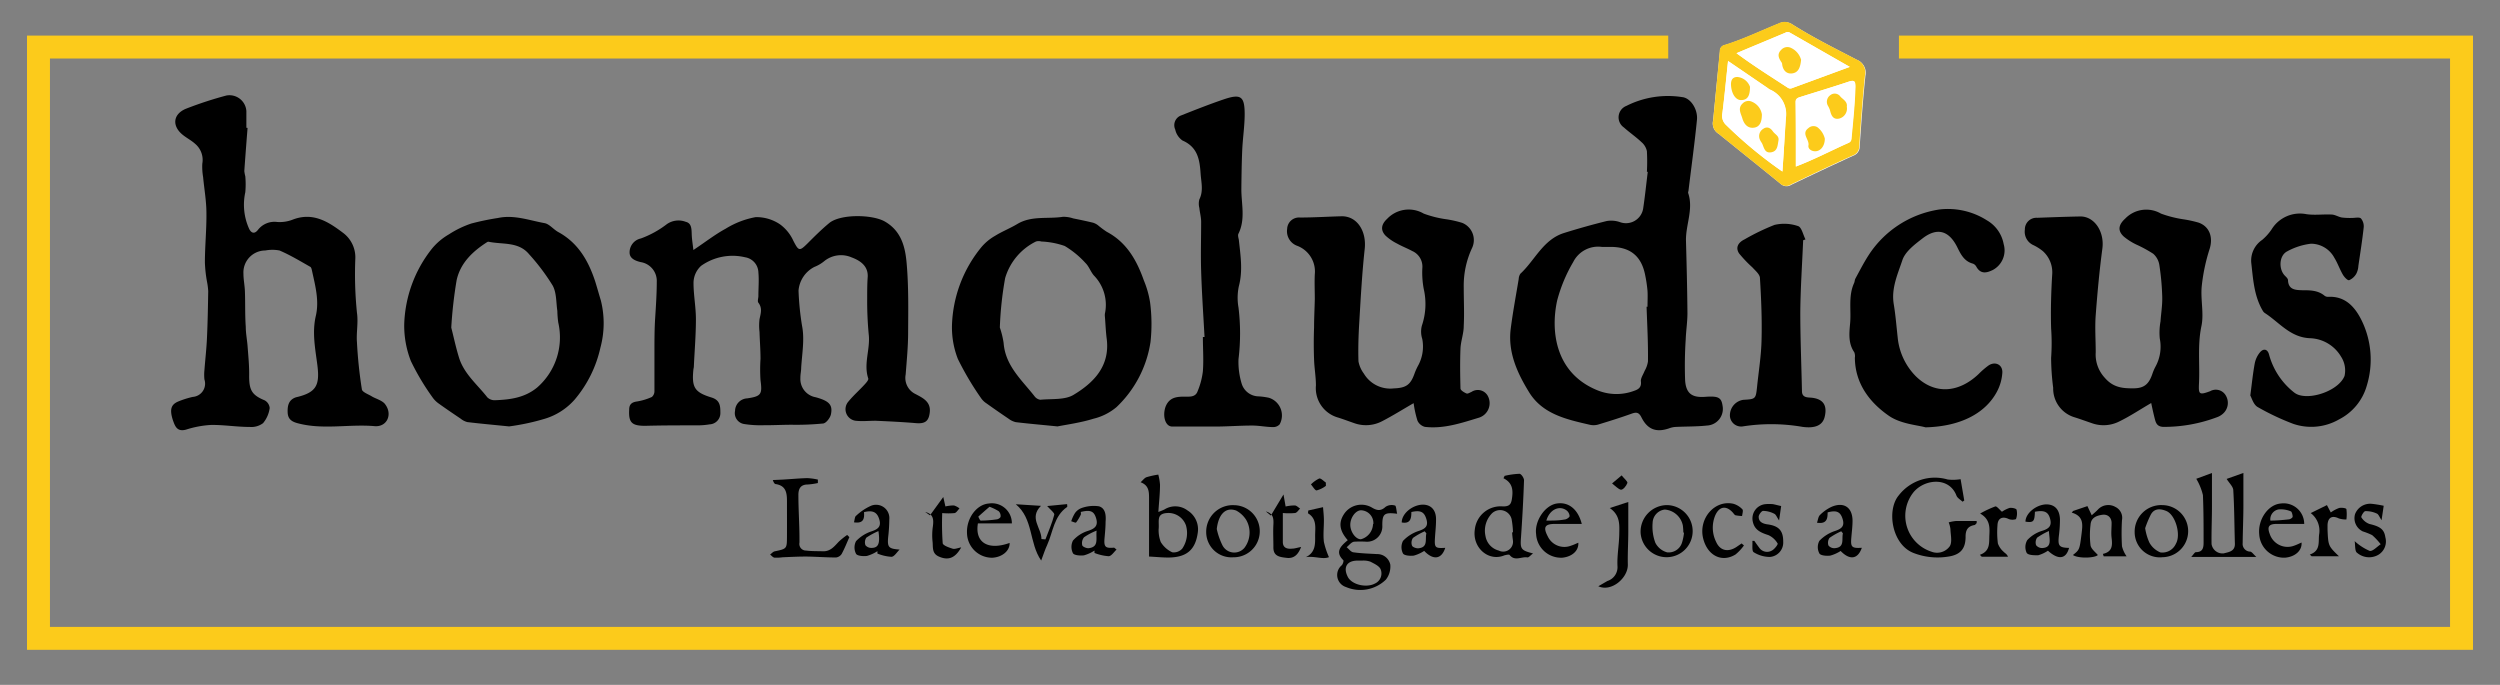 <svg id="Capa_1" data-name="Capa 1" xmlns="http://www.w3.org/2000/svg" viewBox="0 0 376.16 103.05"><rect x="0" y="0" width="376.16" height="103.05" fill="#808080" stroke="none"/><defs><style>.cls-1{fill:#fff;}.cls-2{fill:#fccb1b;}.cls-3{fill:none;stroke:#fccb1b;stroke-miterlimit:10;stroke-width:3.45px;}</style></defs><title>Mesa de trabajo 1</title><path d="M104.33,37.62c1.83-1.22,3.27-2.35,4.86-3.21a13,13,0,0,1,4.51-1.74,6.34,6.34,0,0,1,3.67,1.09,6.27,6.27,0,0,1,2,2.47c.8,1.54.91,1.61,2.12.41,1.06-1.06,2.13-2.13,3.28-3.08,1.68-1.38,6.45-1.31,8.35-.24,2.52,1.44,3.09,3.88,3.3,6.33.3,3.44.24,6.92.22,10.37,0,2.11-.21,4.23-.37,6.33a2.69,2.69,0,0,0,1.5,2.95c1,.54,2.3,1.1,2.13,2.71-.14,1.35-.69,1.77-2.05,1.66-2-.17-4.06-.27-6.1-.36-1,0-2,.11-3,0a1.75,1.75,0,0,1-1.07-2.92c.73-.89,1.61-1.66,2.39-2.51.25-.27.65-.71.57-.94-.74-2.23.34-4.42.07-6.65a53.33,53.33,0,0,1-.23-5.37c0-1.1,0-2.19.08-3.28.08-1.72-1.29-2.49-2.42-2.91a4,4,0,0,0-4.08.53,5.54,5.54,0,0,1-1.54.91,4.41,4.41,0,0,0-2.37,3.55,41.88,41.88,0,0,0,.53,5.31c.4,2,0,4.19-.13,6.29,0,.52-.13,1-.12,1.55a2.78,2.78,0,0,0,2.3,2.9c2,.55,2.59,1.12,2.3,2.56-.11.54-.71,1.32-1.16,1.39a41.91,41.91,0,0,1-4.76.19c-1.38,0-2.77.08-4.15.07a15.86,15.86,0,0,1-2.93-.17,1.66,1.66,0,0,1-1.43-2,1.92,1.92,0,0,1,1.83-1.87c2.12-.31,2.28-.63,2-2.73a24.58,24.58,0,0,1,0-3.21c0-1.36-.11-2.71-.15-4.06a8.12,8.12,0,0,1,0-1.91c.18-.86.46-1.66-.17-2.48-.17-.22,0-.68,0-1,0-1.2.11-2.4,0-3.58a2.37,2.37,0,0,0-2-2.26A8.16,8.16,0,0,0,105.49,40a3.5,3.5,0,0,0-1.14,2.57c0,1.81.36,3.64.36,5.46,0,2.37-.2,4.74-.31,7.1,0,.16-.05.32-.07.48-.26,2.65.15,3.41,2.7,4.19,1.3.39,1.36,1.25,1.36,2.3a1.69,1.69,0,0,1-1.62,1.75A10.74,10.74,0,0,1,105,64c-2.64,0-5.28,0-7.92.07-2,0-2.52-.47-2.41-2.44,0-.78.38-1.11,1.16-1.22a8.86,8.86,0,0,0,2.25-.68,1.13,1.13,0,0,0,.39-.88c0-2,0-3.91,0-5.87,0-1.71,0-3.43.11-5.14s.24-3.64.24-5.45a2.86,2.86,0,0,0-2.41-2.95c-.85-.2-1.67-.56-1.68-1.43a2.14,2.14,0,0,1,1.7-2.13,14.68,14.68,0,0,0,3.93-2.17,3.06,3.06,0,0,1,2.83-.33c.89.21.86,1.11.89,1.89S104.22,36.64,104.33,37.62Z"/><path d="M37.25,19.24c-.17,2.17-.34,4.33-.49,6.5a5.49,5.49,0,0,0,.15.79,13.66,13.66,0,0,1,0,2.39,8.78,8.78,0,0,0,.6,5.56c.36.67.83.71,1.3.11A3.14,3.14,0,0,1,41.7,33.4a5.42,5.42,0,0,0,2.23-.31c3.12-1.26,5.48.27,7.76,2A4.6,4.6,0,0,1,53.46,39a57,57,0,0,0,.25,8.06c.22,1.54-.12,3,0,4.45a67.14,67.14,0,0,0,.74,7.08c.07.42,1,.74,1.51,1.06s1.61.61,2,1.19c1.14,1.52.27,3.44-1.6,3.28-3.88-.34-7.8.6-11.65-.46-.9-.25-1.4-.67-1.43-1.63s.13-1.84,1.19-2.23a3.58,3.58,0,0,1,.35-.09C47.6,59,48.12,57.92,47.76,55c-.31-2.46-.83-4.94-.24-7.47.53-2.28-.08-4.51-.56-6.73-.05-.23-.11-.56-.27-.65-1.52-.86-3-1.76-4.63-2.46a5.65,5.65,0,0,0-2.14,0,3.3,3.3,0,0,0-3.29,3.5c0,.88.19,1.75.22,2.63.07,1.78,0,3.57.13,5.36,0,1,.21,2,.28,3,.11,1.47.26,2.94.23,4.42,0,2.1.42,2.85,2.32,3.63a1.47,1.47,0,0,1,.77,1.16,4.49,4.49,0,0,1-1,2.28,2.92,2.92,0,0,1-2,.57c-2,0-3.9-.33-5.85-.3a15.06,15.06,0,0,0-3.73.7c-1.38.38-1.67-.53-2-1.46-.48-1.54-.29-2.28.77-2.75A13.59,13.59,0,0,1,29,59.72a2,2,0,0,0,1.76-2.62,6.65,6.65,0,0,1,0-1.41c.12-1.61.31-3.21.38-4.82.11-2.35.15-4.71.19-7.06a10.62,10.62,0,0,0-.19-1.46,19.71,19.71,0,0,1-.31-2.85c0-2.47.26-5,.23-7.43,0-1.81-.33-3.63-.5-5.44a9.13,9.13,0,0,1-.12-2,3.17,3.17,0,0,0-1.09-3c-.53-.48-1.18-.82-1.75-1.26-1.74-1.32-1.64-3.16.36-4a56.85,56.85,0,0,1,6.11-2,2.55,2.55,0,0,1,3,2.34c0,.84,0,1.68,0,2.52Z"/><path d="M247.8,25.86a29.31,29.31,0,0,0,0-3.11A2.43,2.43,0,0,0,247,21.4c-.83-.79-1.8-1.45-2.66-2.22a1.85,1.85,0,0,1,.38-3.25,13.88,13.88,0,0,1,8.38-1.32c1.27.12,2.39,1.83,2.23,3.43-.35,3.52-.83,7-1.26,10.54,0,.16-.1.34-.06.47.83,2.45-.4,4.8-.33,7.22.1,3.61.19,7.23.22,10.85,0,1.31-.21,2.61-.26,3.93a60.92,60.92,0,0,0-.09,6.19c.14,2,1.07,2.61,3,2.47s2.45.06,2.63,1.32a2.51,2.51,0,0,1-2.36,3c-1.57.17-3.17.13-4.75.21a3.3,3.3,0,0,0-.93.21c-1.92.66-3.24.19-4.16-1.65-.39-.78-.78-.81-1.5-.55-1.61.58-3.24,1.09-4.88,1.59a2.55,2.55,0,0,1-1.31.09c-3.51-.81-7.17-1.58-9.22-4.92-1.77-2.88-3.21-6-2.76-9.55.32-2.51.79-5,1.2-7.48a1.57,1.57,0,0,1,.25-.79c2.17-2,3.41-5.12,6.53-6.12q3.19-1,6.45-1.81a4,4,0,0,1,2,.16,2.62,2.62,0,0,0,3.49-2c.28-1.85.47-3.71.7-5.57Zm-.05,20.29h.14c0-.8.05-1.6,0-2.4a20.48,20.48,0,0,0-.35-2.35c-.56-2.88-2.26-4.25-5.21-4.25-.44,0-.89,0-1.32,0a4.19,4.19,0,0,0-4.3,2.28,22.78,22.78,0,0,0-2.42,5.81c-1,4.62-.25,10.78,5.84,13.39a7.58,7.58,0,0,0,5.76.17c.71-.24,1.13-.58,1-1.48,0-.48.37-1,.57-1.52a4,4,0,0,0,.5-1.42C248,51.62,247.84,48.88,247.75,46.15Z"/><path d="M212.7,60.66c-1.63.94-3.13,1.88-4.69,2.69a5.24,5.24,0,0,1-4.3.3c-.79-.27-1.57-.57-2.37-.82A4.59,4.59,0,0,1,198,58c0-1.3-.24-2.61-.28-3.91-.06-1.61-.06-3.22,0-4.83,0-1.42.08-2.85.11-4.27,0-1.24-.06-2.49,0-3.72A4.13,4.13,0,0,0,195.22,37a2.33,2.33,0,0,1-1.55-2.55,1.78,1.78,0,0,1,1.92-1.72c2.11,0,4.22-.14,6.33-.19,2.27,0,3.71,2.22,3.42,4.91-.4,3.67-.6,7.37-.82,11.06-.12,2-.18,3.91-.12,5.86a4.41,4.41,0,0,0,.81,1.84,4.62,4.62,0,0,0,4.5,2.23c1.89-.07,2.55-.55,3.16-2.33a9.27,9.27,0,0,1,.45-1A6,6,0,0,0,214,51a3.56,3.56,0,0,1-.06-2,10.11,10.11,0,0,0,.28-5.53,13.45,13.45,0,0,1-.21-3.1,2.56,2.56,0,0,0-1.52-2.6c-.74-.4-1.53-.7-2.26-1.11a7.43,7.43,0,0,1-1.75-1.2c-.83-.87-.62-1.75.25-2.55a4.47,4.47,0,0,1,5.49-.77,16.08,16.08,0,0,0,3.46.86,16.27,16.27,0,0,1,2.32.53,2.79,2.79,0,0,1,1.49,3.79,13.37,13.37,0,0,0-1.25,5.91c0,1.94.1,3.88,0,5.82,0,1.14-.44,2.26-.49,3.4-.08,2-.05,4,0,6,0,.27.54.6.9.75.18.09.51-.13.77-.24a1.71,1.71,0,0,1,2.47.67,2.29,2.29,0,0,1-1.31,3.2c-2.67.81-5.33,1.73-8.18,1.4a1.7,1.7,0,0,1-1.12-.93A16,16,0,0,1,212.7,60.66Z"/><path d="M323.68,60.64c-1.72,1-3.21,2-4.78,2.76a5.22,5.22,0,0,1-4.19.26c-.83-.28-1.66-.59-2.49-.85a4.51,4.51,0,0,1-3.29-4.46,36.21,36.21,0,0,1-.31-4.5,31.45,31.45,0,0,0,0-4.45c-.08-2.73,0-5.48.17-8.22a4.28,4.28,0,0,0-1.42-3.4,7.24,7.24,0,0,0-1.51-.94,2.21,2.21,0,0,1-1.19-2.3,1.74,1.74,0,0,1,1.86-1.77c2.15-.08,4.3-.16,6.45-.2s3.69,2.28,3.35,4.84c-.44,3.32-.75,6.66-1,10-.14,1.85,0,3.73,0,5.59a5.16,5.16,0,0,0,1.36,3.84c1.29,1.5,2.73,1.6,4.33,1.59s2.32-.63,2.85-2.22a7.1,7.1,0,0,1,.43-1,6.25,6.25,0,0,0,.67-4.27,9.38,9.38,0,0,1,.11-2.58c.08-1.21.29-2.42.26-3.63a38,38,0,0,0-.44-4.88,2.81,2.81,0,0,0-.92-1.67,19.54,19.54,0,0,0-2.51-1.37,9,9,0,0,1-1.91-1.21c-1-.92-.78-1.81.21-2.71a4.4,4.4,0,0,1,5.38-.75,17.19,17.19,0,0,0,3.46.87,18.12,18.12,0,0,1,2.21.49c1.67.6,2.18,2.23,1.66,3.92a27.66,27.66,0,0,0-1.2,5.67c-.19,2,.36,4.11-.05,6-.6,2.88-.22,5.71-.36,8.56-.08,1.68,0,1.83,1.66,1.22a1.73,1.73,0,0,1,2.39.67,2.16,2.16,0,0,1-.46,2.72,2.66,2.66,0,0,1-.92.53,22.63,22.63,0,0,1-8.07,1.44c-.88-.05-1.08-.55-1.24-1.17S323.87,61.58,323.68,60.64Z"/><path d="M159.11,64.16c-2.46-.25-4.37-.41-6.27-.64a2.86,2.86,0,0,1-1.06-.5c-1.12-.76-2.24-1.53-3.34-2.32a2.92,2.92,0,0,1-.85-.83A43.91,43.91,0,0,1,144.12,54a13.06,13.06,0,0,1-.88-5.12,19.48,19.48,0,0,1,4.39-11.65,7.6,7.6,0,0,1,2.1-1.75c1.06-.66,2.24-1.12,3.31-1.76,2.16-1.31,4.6-.74,6.9-1.1a4.61,4.61,0,0,1,1.53.24c1,.2,2,.41,3,.65a2.46,2.46,0,0,1,.72.37,14,14,0,0,0,1.34,1c3,1.59,4.51,4.29,5.58,7.32a14.29,14.29,0,0,1,.94,3.33,25.05,25.05,0,0,1,.06,5.93A17,17,0,0,1,168,61.25,8.44,8.44,0,0,1,164.54,63C162.61,63.6,160.6,63.87,159.11,64.16Zm-8.67-14.88a13,13,0,0,1,.57,2.33c.26,3.44,2.74,5.57,4.64,8a1.34,1.34,0,0,0,.88.54c1.7-.17,3.68.06,5-.74,3-1.8,5.48-4.28,5-8.36-.15-1.12-.19-2.26-.28-3.39a1.85,1.85,0,0,1,0-.47,6.32,6.32,0,0,0-1.65-5.73c-.49-.55-.73-1.35-1.26-1.87a13.71,13.71,0,0,0-3.14-2.58,12.14,12.14,0,0,0-3.51-.67,1.41,1.41,0,0,0-.82,0,8.94,8.94,0,0,0-4.63,5.5A52,52,0,0,0,150.44,49.28Z"/><path d="M76.6,64.16c-2.48-.25-4.38-.42-6.28-.65a2.63,2.63,0,0,1-1-.51c-1.13-.76-2.25-1.52-3.35-2.31a3.83,3.83,0,0,1-.91-.93,36,36,0,0,1-3.24-5.44,14.65,14.65,0,0,1-1-5.45A19.19,19.19,0,0,1,65,37.41a9.32,9.32,0,0,1,2.55-2.15,14.76,14.76,0,0,1,3.37-1.63,38.73,38.73,0,0,1,4-.83c2.43-.52,4.72.36,7,.77.74.13,1.34.94,2.07,1.34,3,1.63,4.55,4.34,5.57,7.45.31,1,.56,1.91.85,2.86a14.07,14.07,0,0,1-.07,7.09,18.13,18.13,0,0,1-3.89,7.83A9.72,9.72,0,0,1,82,63,34.21,34.21,0,0,1,76.6,64.16ZM67.9,49.29c.36,1.4.69,3,1.19,4.6.77,2.4,2.76,4,4.23,5.89a1.58,1.58,0,0,0,1.16.44c2.28-.09,4.46-.36,6.35-1.92A10,10,0,0,0,84,48.54a14.41,14.41,0,0,1-.14-1.76c-.19-1.28-.11-2.73-.7-3.81a31.65,31.65,0,0,0-3.56-4.73c-1.6-1.92-4-1.42-6.1-1.87a.38.38,0,0,0-.22.07c-2.17,1.39-4,3.13-4.57,5.7A65.39,65.39,0,0,0,67.9,49.29Z"/><path d="M181.24,50.71c-.18-3.31-.41-6.62-.51-9.93-.08-2.47,0-4.94,0-7.4,0-.7-.2-1.39-.27-2.09a2.56,2.56,0,0,1,0-1.29c.64-1.28.28-2.55.19-3.86-.14-2.13-.44-4-2.73-5a2.71,2.71,0,0,1-1.09-1.65,1.56,1.56,0,0,1,.86-2.11c2.14-.85,4.29-1.7,6.47-2.44,2.53-.85,3.11-.46,3.12,2.19,0,1.83-.29,3.65-.37,5.48s-.11,3.91-.13,5.87c0,2.24.64,4.51-.44,6.69-.12.24,0,.6.06.91.25,2.33.63,4.64,0,7a8.4,8.4,0,0,0-.05,3.2,32,32,0,0,1,0,7.76,11.23,11.23,0,0,0,.5,3.76,2.71,2.71,0,0,0,2.53,1.84,9.84,9.84,0,0,1,1.54.21,2.78,2.78,0,0,1,1.62,4,1.29,1.29,0,0,1-1,.41c-1,0-2.07-.23-3.11-.23-1.74,0-3.49.13-5.23.15-2.27,0-4.55,0-6.82,0-1.08,0-1.49-1.65-1-3,.67-1.68,2.15-1.48,3.43-1.5.75,0,1.19-.24,1.39-.82a11.09,11.09,0,0,0,.79-3c.13-1.71,0-3.43,0-5.15Z"/><path d="M289.72,64.3c-1.18-.34-3.74-.5-5.53-1.75-2.88-2-5.07-4.85-5.1-8.73A1.53,1.53,0,0,0,279,53c-.92-1.34-.76-2.82-.63-4.29.2-2-.3-4.14.6-6.11.1-.21.09-.48.2-.68.62-1.14,1.21-2.3,1.91-3.4a15.42,15.42,0,0,1,10.72-7,10.92,10.92,0,0,1,7.17,1.64,5.2,5.2,0,0,1,2.51,3.57,3.34,3.34,0,0,1-1.63,3.89c-.92.45-1.82.67-2.47-.47a1,1,0,0,0-.52-.48c-1.32-.34-1.85-1.43-2.38-2.51-1.23-2.45-3-3-5.22-1.28-1.15.89-2.54,1.93-3,3.2-.7,2.12-1.72,4.28-1.32,6.68.28,1.68.41,3.39.6,5.08a9.58,9.58,0,0,0,2.71,5.76c2.83,2.79,6.43,2.54,9.44-.3A12,12,0,0,1,299.19,55c1-.68,2.15-.15,2.09,1.07a7,7,0,0,1-.79,2.82C298.79,62.13,295.07,64.17,289.72,64.3Z"/><path d="M338.59,59.51c.25-1.91.4-3.39.67-4.84a3.72,3.72,0,0,1,.74-1.6c.57-.72,1.22-.56,1.43.35a10.81,10.81,0,0,0,3.7,5.59,2.33,2.33,0,0,0,.84.44c2.17.63,6-.83,6.8-2.89a3.79,3.79,0,0,0-.51-2.87,5.64,5.64,0,0,0-4.67-2.8c-3-.11-4.64-2.4-6.83-3.8a1.08,1.08,0,0,1-.31-.36c-1.31-2.23-1.44-4.77-1.72-7.22a3.76,3.76,0,0,1,1.64-3.41,7.65,7.65,0,0,0,1.44-1.61A5,5,0,0,1,347,32.22c1.23.19,2.53,0,3.79.06.53,0,1.05.36,1.59.45a10.13,10.13,0,0,0,1.56.06c.44,0,1.05-.15,1.3.08a1.83,1.83,0,0,1,.41,1.36c-.21,1.93-.52,3.85-.8,5.78a2.88,2.88,0,0,1-.3,1.15,2.25,2.25,0,0,1-1.09,1c-.24.06-.73-.47-.94-.83-.48-.82-.79-1.75-1.29-2.55a4,4,0,0,0-3.5-2.11,9.8,9.8,0,0,0-3.59,1.15c-1.22.62-1.32,2.67-.35,3.66.2.2.47.44.47.68.06,1.45,1.14,1.48,2.13,1.51,1.2,0,2.4,0,3.4.85a.89.89,0,0,0,.56.14c2.5-.11,3.93,1.48,4.91,3.39a13.41,13.41,0,0,1,.85,10,8.2,8.2,0,0,1-4.16,5.05,8.37,8.37,0,0,1-6.91.67,37.36,37.36,0,0,1-5.35-2.53C339.05,60.86,338.82,59.91,338.59,59.51Z"/><path d="M271.31,36.15c-.15,3.62-.4,7.24-.43,10.87,0,3.94.17,7.88.25,11.82,0,1,.8.95,1.44,1,1.71.18,2.38,1.09,2,2.79-.29,1.4-1.49,1.85-3.35,1.6a27.52,27.52,0,0,0-9-.07,1.69,1.69,0,0,1-1.92-1.87,2.35,2.35,0,0,1,2-2.13c1.87-.11,1.88-.11,2.08-2,.24-2.33.62-4.66.67-7,.08-3.1-.05-6.21-.24-9.3,0-.57-.69-1.13-1.14-1.63a18.8,18.8,0,0,1-2-2.1c-.58-.89-.13-1.65.82-2.11A33.57,33.57,0,0,1,267,33.84a6.42,6.42,0,0,1,3.55.18c.53.17.75,1.3,1.11,2Z"/><path d="M295,72.1l.55,3.21-.26.18c-.31-.3-.77-.55-.91-.91-1.14-3-5.08-2.48-6.63-.3A5.68,5.68,0,0,0,290.59,83a2.35,2.35,0,0,0,2.78-.81c.4-.64.12-1.71.1-2.59a4.28,4.28,0,0,0-.26-1,6.14,6.14,0,0,1,1.12-.21c1,0,2.06,0,3.09,0l0,.32c-.11.1-.21.27-.33.29-1,.18-1.35.74-1.34,1.77,0,1.85-.83,2.76-2.76,3a10,10,0,0,1-5.13-.59c-3.25-1.32-4-6.48-2.16-8.65a6.86,6.86,0,0,1,7.36-2.38A7,7,0,0,0,295,72.1Z"/><path d="M339.5,83.8h-9.8c.36-.39.52-.71.7-.72,1.17,0,1.17-.85,1.16-1.69,0-2.3,0-4.6-.1-6.9a8.81,8.81,0,0,0-1-2.45l2.36-.87c0,1.79,0,3.4,0,5,0,1.9-.09,3.8-.06,5.7a1.67,1.67,0,0,0,1.85,1.39c.72-.2,1.7-.28,1.66-1.47-.08-2.67-.08-5.34-.24-8,0-.55-.6-1.08-1-1.73l2.52-.9c0,1.73,0,3.29,0,4.85,0,1.9-.09,3.81-.11,5.71A1.16,1.16,0,0,0,338.61,83C338.87,83.08,339.09,83.43,339.5,83.8Z"/><path d="M202.79,81.28c-1.07-1.22-1.51-2.44-.61-3.86a3.13,3.13,0,0,1,4.19-1.08c.78.47,1.36.62,2.11-.08a1.68,1.68,0,0,1,1.4-.2c.2,0,.22.75.34,1.24-1.93-.24-2.24,0-2.23,1.77a2.3,2.3,0,0,1-2.37,2.44,15.13,15.13,0,0,0-1.91,0c-.41.09-.73.54-1.09.83.34.26.64.71,1,.76,1.17.17,2.37.2,3.57.27a2,2,0,0,1,2,1.59,3.21,3.21,0,0,1-.66,2.25,5.51,5.51,0,0,1-6,1.12,1.9,1.9,0,0,1-.64-3.28c.17-.18.32-.67.23-.76C200.86,83.06,201.68,82.2,202.79,81.28ZM205,84.35h0c-.24,0-.48,0-.72,0-1.62,0-2.22,1-1.49,2.44.6,1.2,2.82,1.71,4.11,1a1.66,1.66,0,0,0,.84-2.12c-.2-.52-1-.87-1.55-1.16A3.09,3.09,0,0,0,205,84.35Zm1.64-5.5a1.92,1.92,0,0,0-1.85-2.07c-.81,0-1.62,1.1-1.62,2.18s.83,2.2,1.6,2.18A2.46,2.46,0,0,0,206.59,78.85Z"/><path d="M127.8,80.82c-.38.85-.72,1.72-1.16,2.53a1.19,1.19,0,0,1-.84.53c-1.5,0-3-.12-4.5-.14-1.18,0-2.36.06-3.54.11a6.88,6.88,0,0,1-1.19.06c-.25,0-.47-.3-.7-.47.23-.16.43-.42.68-.48,1.84-.39,1.85-.38,1.86-2.2s0-3.58,0-5.37c0-1.29-.18-2.31-1.68-2.55-.17,0-.31-.2-.45-.61l1.53-.07c1.23-.07,2.45-.19,3.68-.22a9.42,9.42,0,0,1,1.57.22l0,.52a10.13,10.13,0,0,1-1.52.22c-1.13,0-1.42.7-1.41,1.61,0,2.38.19,4.75.16,7.13a1,1,0,0,0,1,1.2c.86.11,1.73.08,2.6.11,1.1,0,1.67-.77,2.33-1.46a11.12,11.12,0,0,1,1.25-1Z"/><path d="M226.39,71.6a11.61,11.61,0,0,1,2.24-.31c.25,0,.7.64.68,1-.1,2.89-.26,5.77-.46,8.65-.12,1.65,0,1.88,1.82,2.33-.37.27-.64.63-.85.6-.88-.16-1.89.64-2.68-.37-.09-.11-.54,0-.78.06-2.4,1-4.87-1.17-4.45-3.91a3.9,3.9,0,0,1,4.24-3.45c.89,0,1.2-.26,1.33-1.09.2-1.27.18-2.43-1.26-3.15Zm1.13,8.5h.13a13.43,13.43,0,0,0-.21-2,1.78,1.78,0,0,0-2.93-.88,3.72,3.72,0,0,0-1,3.42,2.71,2.71,0,0,0,2,2.2,1.48,1.48,0,0,0,2.13-1.54C227.58,80.88,227.54,80.49,227.52,80.1Z"/><path d="M172.89,83.74c0-3,0-5.85,0-8.7,0-1.05,0-2-1.27-2.48.35-.31.58-.65.89-.76a13,13,0,0,1,1.77-.39,8.16,8.16,0,0,1,.26,1.53c0,1.31-.15,2.61-.25,4.09a8.55,8.55,0,0,0,.91-.37,3.07,3.07,0,0,1,3.49.15,3.33,3.33,0,0,1,1.54,3.28c-.33,2.52-1.56,3.68-4.08,3.79C175.14,83.92,174.11,83.8,172.89,83.74Zm1.44-4.09a5,5,0,0,0,.32,1.9,3.94,3.94,0,0,0,1.73,1.55,1.69,1.69,0,0,0,1.51-.56,4.14,4.14,0,0,0,.55-3.5,2.8,2.8,0,0,0-2.94-1.84C173.94,77.34,174.46,78.47,174.33,79.65Z"/><path d="M316.41,83.34c1.46-.32,1.44-1.31,1.31-2.41-.09-.74,0-1.5,0-2.24s-.51-1.37-1.43-1.23-1.67.48-1.74,1.5a12.85,12.85,0,0,0,0,3.1c.09.53.71,1,1.1,1.45-.45.47-2.95.55-3.75,0,1-.8,1-.8,1.3-3.2.15-1.28.4-2.63-1.48-3.18l.21-.25,2.15-.73.65,1.38c.37-.34.67-.58.92-.85a2.14,2.14,0,0,1,2.63-.41,1.82,1.82,0,0,1,1,2,34.17,34.17,0,0,0,0,3.92,4.5,4.5,0,0,0,.7,1.52h-3.45Z"/><path d="M250.85,76a3.92,3.92,0,1,1-4,4.12A4,4,0,0,1,250.85,76Zm2.53,4.14h-.1a9.28,9.28,0,0,0-.07-1.06,3,3,0,0,0-2.72-2.41,2.07,2.07,0,0,0-1.83,2,6.92,6.92,0,0,0,.41,3,2.82,2.82,0,0,0,1.78,1.44,2.1,2.1,0,0,0,2.23-1.46A7.29,7.29,0,0,0,253.38,80.16Z"/><path d="M185.58,83.85a3.8,3.8,0,0,1-4.09-3.74,4,4,0,0,1,4.19-4.1,3.92,3.92,0,1,1-.1,7.84Zm-2.5-4.25a10.64,10.64,0,0,0,.83,2.4,2,2,0,0,0,3.34.42,3.81,3.81,0,0,0,.26-4.19A4,4,0,0,0,186,76.82C184.41,76.24,183.33,77.39,183.08,79.6Z"/><path d="M325.29,83.85a3.79,3.79,0,0,1-4.1-3.72A4,4,0,0,1,325.35,76a3.92,3.92,0,1,1-.06,7.84Zm-2.52-4.38a8.29,8.29,0,0,0,.63,2.16,3.32,3.32,0,0,0,1.67,1.49,2.22,2.22,0,0,0,2.33-1.32c.78-1.34-.06-4.33-1.44-4.91-.83-.35-1.77-.46-2.32.5A15,15,0,0,0,322.77,79.47Z"/><path d="M238,78.83c-1.44,0-2.73,0-4,0-1.54,0-1.85.46-1.13,1.85a2.76,2.76,0,0,0,3.52,1.42c.37-.11.72-.29,1.09-.44.08,1.17-.88,2.07-2.35,2.25a3.76,3.76,0,0,1-4-3.54c-.26-1.94,1.29-4.29,3.05-4.6S237.42,76.55,238,78.83Zm-5.3-.5c1,0,1.84,0,2.69-.16.29,0,.75-.31.78-.51a1.18,1.18,0,0,0-.47-.87C234.62,76,233.15,76.66,232.67,78.33Z"/><path d="M152.25,78.75h-5.11c-.49,2.94,1.59,4.09,4.77,2.94.05,1.17-1.11,2.16-2.63,2.23a3.78,3.78,0,0,1-3.78-3.69c-.11-2.23,1.44-4.34,3.29-4.47A3,3,0,0,1,152.25,78.75Zm-3.36-2.5c-.57.48-1.15,1-1.69,1.48,0,0,.24.6.36.6a17.07,17.07,0,0,0,2.37-.18c.24,0,.6-.24.62-.4a1,1,0,0,0-.28-.83A7.42,7.42,0,0,0,148.89,76.25Z"/><path d="M346.7,78.83h-4.12c-1.2,0-1.49.41-1.06,1.53a2.82,2.82,0,0,0,3.68,1.74c.38-.13.73-.31,1.1-.47.1,1.19-.94,2.14-2.46,2.28a3.74,3.74,0,0,1-3.91-3.53c-.21-2.23,1.35-4.47,3.24-4.62A3.1,3.1,0,0,1,346.7,78.83Zm-5.09-.5c.95,0,1.84-.08,2.73-.18.23,0,.6-.23.62-.39s-.1-.76-.27-.82a3.89,3.89,0,0,0-1.85-.29A1.51,1.51,0,0,0,341.61,78.33Z"/><path d="M280.14,82.42c-.6,1.73-1.81,1.91-3.19.48a5.58,5.58,0,0,1-1.56.7c-.55.07-1.46,0-1.64-.33a2,2,0,0,1,0-1.89,5.67,5.67,0,0,1,2.36-1.49c1-.33,1.46-.74,1.14-1.79s-.87-1.39-2.26-1c0,.86-.07,1.79-1.6,1.55.16-.44.19-.91.44-1.15a6.14,6.14,0,0,1,1.73-1.23c1.87-.81,3.18.07,3.18,2.1,0,.83-.11,1.66-.18,2.5C278.43,82.32,278.61,82.52,280.14,82.42Zm-2.85-2.17-.25-.31a9.86,9.86,0,0,0-1.77,1,1.27,1.27,0,0,0-.15,1.14,1.11,1.11,0,0,0,.94.4C277.61,82.37,277.08,81.11,277.29,80.25Z"/><path d="M217.46,82.43c-.56,1.73-1.8,1.9-3.17.46a5.61,5.61,0,0,1-1.56.71c-.54.07-1.45,0-1.63-.32a2.07,2.07,0,0,1,0-1.89,5.62,5.62,0,0,1,2.36-1.5c1-.33,1.48-.71,1.16-1.78s-.85-1.39-2.26-1.07c0,.93-.12,1.82-1.45,1.57,0-1.34,1.6-2.64,3.16-2.68,1.28,0,2.06.85,2,2.37,0,.88-.11,1.75-.16,2.63C215.82,82.41,215.93,82.52,217.46,82.43Zm-2.84-2.17-.25-.32a9.82,9.82,0,0,0-1.77,1,1.28,1.28,0,0,0-.14,1.16c.08.22.61.42.93.4C214.94,82.37,214.39,81.1,214.62,80.26Z"/><path d="M168,82.69c-.4.37-.78,1-1.2,1a7.22,7.22,0,0,1-2.12-.49l0-.36a5.87,5.87,0,0,1-1.58.72c-.56.07-1.48,0-1.66-.32a2.12,2.12,0,0,1,0-1.9,5,5,0,0,1,2.25-1.46c1-.32,1.57-.73,1.25-1.85s-.86-1.36-2.32-1c0,.13.05.29,0,.41a6.37,6.37,0,0,1-.71,1.18c-.07.08-.48-.12-.73-.19a5.64,5.64,0,0,1,.56-1.22,2.12,2.12,0,0,1,1-.77,5.42,5.42,0,0,1,2.61-.26c1,.29,1.08,1.37,1,2.34,0,.79-.08,1.59-.15,2.38-.13,1.39.09,1.63,1.44,1.5Zm-3-2.85a9,9,0,0,0-1.89,1,1.4,1.4,0,0,0-.27,1.21c.07.23.68.48,1,.43C165.38,82.27,164.87,81.07,165,79.84Z"/><path d="M306.18,77c-.05,1.49-.22,1.66-1.42,1.49,0-1.23,1.57-2.55,3.13-2.6,1.26,0,2,.76,2.06,2.23a19.05,19.05,0,0,1-.15,2.39c-.2,1.64,0,1.89,1.52,1.93-.45,1.69-1.61,1.85-3.18.42a5,5,0,0,1-1.48.69c-.59,0-1.53,0-1.73-.39a2.06,2.06,0,0,1,.1-1.89,5.06,5.06,0,0,1,2.27-1.41c1-.31,1.45-.75,1.17-1.79S307.63,76.73,306.18,77Zm2.11,2.9a10.27,10.27,0,0,0-1.78,1,1.29,1.29,0,0,0-.15,1.13,1.13,1.13,0,0,0,.92.43C308.82,82.38,308.35,81.15,308.29,79.94Z"/><path d="M130,77.06c.09,1-.09,1.75-1.51,1.53.12-.39.11-.86.34-1a8,8,0,0,1,2.14-1.45,2,2,0,0,1,2.84,2,25.21,25.21,0,0,1-.18,2.74c-.12,1.47.08,1.69,1.73,1.81-.41.39-.79,1.06-1.22,1.09a6.64,6.64,0,0,1-2.12-.49l0-.36a5.73,5.73,0,0,1-1.58.72c-.55.07-1.46,0-1.64-.33a2.07,2.07,0,0,1,0-1.89,5.6,5.6,0,0,1,2.36-1.49c1-.33,1.45-.76,1.14-1.79S131.4,76.71,130,77.06Zm2.2,2.84a10.78,10.78,0,0,0-1.85,1,1.27,1.27,0,0,0-.13,1.14,1.14,1.14,0,0,0,.92.4C132.17,82.43,132.45,81.79,132.17,79.9Z"/><path d="M242.21,76.44l2.79-.91c0,1.51,0,3,0,4.39,0,1.68-.11,3.37-.07,5,.06,2.06-2.5,4.2-4.44,3.29.55-.32,1-.58,1.36-.79a2.18,2.18,0,0,0,1.52-2.27c-.07-1.58.24-3.16.27-4.74C243.66,79,243.82,77.55,242.21,76.44Z"/><path d="M144.63,82.36c-.94,1.68-2,2-3.41,1.36-1.06-.49-.8-1.47-.91-2.28a9.1,9.1,0,0,1,.06-2.27c.12-1,.09-1.82-1.16-2.14l.72.51,2-2.76.32,1.42a6,6,0,0,1,1.28-.15,2.56,2.56,0,0,1,.84.45c-.25.24-.45.63-.73.7a9.91,9.91,0,0,1-1.87,0,42,42,0,0,0,.07,4.51c0,.34.9.66,1.44.83C143.62,82.68,144.05,82.47,144.63,82.36Z"/><path d="M191.22,77.57l1.9-3.17.32,1.81a6.31,6.31,0,0,1,1.36-.16c.28,0,.55.3.82.47-.25.24-.46.61-.75.67a10,10,0,0,1-1.85,0c0,1.54,0,3,0,4.36,0,.9.66,1.08,1.4,1,.39,0,.76-.14,1.35-.25-.45,1.18-1.1,1.77-2.17,1.64s-2.05-.23-2-1.67c0-1.11-.06-2.22,0-3.32.05-.91,0-1.68-1.14-2Z"/><path d="M262.4,82.07a6.89,6.89,0,0,1-1.27,1.36c-2.07,1.27-4.23.16-4.87-2.43-.72-3,1.75-5.83,4.55-5.2a3,3,0,0,1,1.36.84c.15.15,0,.63-.05,1a5.75,5.75,0,0,1-.93-.1c-.17,0-.31-.24-.44-.39-1-1.13-2.06-1-2.68.43a4.79,4.79,0,0,0,.14,3.94c.59,1.36,1.82,1.61,3.08.77l.76-.52Z"/><path d="M157.56,76.14l3-.29c0,.22.07.4,0,.43-2,1.39-2.11,3.76-3,5.72-.32.68-.54,1.4-.9,2.34-1.84-2.64-1.15-6.27-3.82-8.47l3.79.24c-1.84,1.84.08,3.29.07,5l.6.05c.46-1.23,1-2.44,1.33-3.71C158.69,77.16,158.06,76.72,157.56,76.14Z"/><path d="M351.93,83.7h-4.11l-.28-.26c1.64-.57,1.27-1.85,1.4-3a3.34,3.34,0,0,0-1.26-3.24l2.44-1.2.58,1.11a5,5,0,0,1,1.24-.67c.35-.09,1.07,0,1.11.17a6.22,6.22,0,0,1,0,1.55A3.34,3.34,0,0,1,351.9,78c-1-.49-1.64-.14-1.69,1,0,.23,0,.47,0,.71C350.32,82.14,350.32,82.14,351.93,83.7Z"/><path d="M354.29,81.42a8,8,0,0,0,2.26,1.47c.47.09,1.1-.63,1.66-1a9.83,9.83,0,0,0-1.28-1.37,9.86,9.86,0,0,0-1.41-.56,2.2,2.2,0,0,1-1.17-2.6,2.43,2.43,0,0,1,2.54-1.55,16.7,16.7,0,0,1,1.77.29c-.09.66-.19,1.28-.32,2.17-.32-.46-.45-.9-.72-1a3.86,3.86,0,0,0-1.72-.36c-.24,0-.69.81-.6.93a2.4,2.4,0,0,0,1.22,1c1.63.38,2.22.82,2.39,2a2.34,2.34,0,0,1-1.11,2.67,2.78,2.78,0,0,1-3.14-.33C354.29,82.94,354.4,82,354.29,81.42Z"/><path d="M297.94,77.27a15.72,15.72,0,0,1,2.28-1.07c.22-.06.6.45,1,.8a4.72,4.72,0,0,1,1.13-.57c.34-.07,1,.07,1.07.26a2.4,2.4,0,0,1-.09,1.42,1.63,1.63,0,0,1-1.06,0c-.95-.48-1.68-.16-1.72.91a13.28,13.28,0,0,0,.06,2.75,3,3,0,0,0,.86,1.25c.19.21.49.32.66.75h-3.95l-.28-.29c1.6-.58,1.37-1.81,1.43-3S299.4,78.11,297.94,77.27Z"/><path d="M268,76.14l-.31,2.17c-.34-.49-.46-.88-.71-1a3.8,3.8,0,0,0-1.69-.44c-.24,0-.69.6-.67.9,0,.69.5,1,1.27,1.12,1.81.23,2.43,1,2.42,2.63a2.17,2.17,0,0,1-2,2.28,4.59,4.59,0,0,1-2.44-.71c-.31-.2-.15-1.12-.2-1.71l.29,0c.24.34.48.69.72,1a1.43,1.43,0,0,0,1.92.46c.39-.19.95-.93.87-1.06a3.09,3.09,0,0,0-1.38-1.26c-1.16-.38-2.14-.77-2.38-2.15a2.16,2.16,0,0,1,1.89-2.51,6,6,0,0,1,1.19,0C267.18,75.94,267.56,76.05,268,76.14Z"/><path d="M196.85,76.81l2.22-.5c.05.65.13,1.3.13,2,0,1.08-.13,2.16,0,3.23a11.87,11.87,0,0,0,.76,2.29c-.91.39-2.18-.2-3.48,0,1.47-.7,1.41-2,1.4-3.18s.32-2.57-1.08-3.42Z"/><path d="M244,71.53c.38.49.94.92.86,1.15-.15.43-.67,1.07-1,1s-.87-.6-1.3-.94Z"/><path d="M199.5,73.1a3.89,3.89,0,0,1-1.4.69c-.25,0-.56-.58-.85-.9a4.46,4.46,0,0,1,1.24-.89c.26-.07.67.39,1,.6Z"/><path class="cls-1" d="M257.76,18.14a1.82,1.82,0,0,0,.85,2c3.1,2.5,6.22,5,9.3,7.51a1.29,1.29,0,0,0,1.61.16q4.64-2.23,9.3-4.37a1.45,1.45,0,0,0,1-1.43c.24-3.55.49-7.09.86-10.62A2.09,2.09,0,0,0,279.38,9c-3.29-1.71-6.61-3.36-9.75-5.35a2,2,0,0,0-2-.09c-2.7,1.09-5.32,2.36-8.11,3.23a.91.91,0,0,0-.73.92C258.44,11.16,258.1,14.66,257.76,18.14Z"/><path class="cls-2" d="M257.76,18.14c.34-3.48.68-7,1-10.47a.91.91,0,0,1,.73-.92c2.79-.87,5.41-2.14,8.11-3.23a2,2,0,0,1,2,.09c3.14,2,6.46,3.64,9.75,5.35a2.09,2.09,0,0,1,1.26,2.39c-.37,3.53-.62,7.07-.86,10.62a1.45,1.45,0,0,1-1,1.43q-4.67,2.13-9.3,4.37a1.29,1.29,0,0,1-1.61-.16c-3.08-2.52-6.2-5-9.3-7.51A1.82,1.82,0,0,1,257.76,18.14Zm10.43,7.67c.2-2.82.35-5.47.49-8.12a4,4,0,0,0-2.44-4.23,2.64,2.64,0,0,1-.29-.21L260,9.2c-.29,2.72-.53,5.29-.85,7.84a1.87,1.87,0,0,0,.58,1.8A64.51,64.51,0,0,0,268.19,25.81Zm2-.75c2.79-1.06,5.32-2.41,7.93-3.57.35-.16.4-.45.43-.78.24-2.55.51-5.09.58-7.64,0-.78-.07-1.09-1-.78-2.41.81-4.86,1.54-7.29,2.31-.39.12-.7.25-.69.79C270.22,18.57,270.21,21.76,270.21,25.06Zm8.12-15-9-5.15a.63.63,0,0,0-.66,0c-2.4,1-4.81,2-7.37,3.09,2.56,1.9,5.15,3.52,7.71,5.19.38.25.68.05,1-.07Z"/><path class="cls-1" d="M268.19,25.81a64.51,64.51,0,0,1-8.44-7,1.87,1.87,0,0,1-.58-1.8c.32-2.55.56-5.12.85-7.84L266,13.25a2.64,2.64,0,0,0,.29.21,4,4,0,0,1,2.44,4.23C268.54,20.34,268.39,23,268.19,25.81Zm-3.09-8.6a2.47,2.47,0,0,0-1.47-1.85,1.22,1.22,0,0,0-1.44.26c-.71.67-.31,1.39-.07,2.1,0,.11.06.23.11.34.29.79.84,1.35,1.69,1.19S265.1,18.37,265.1,17.21Zm2.5,3.91c.1-.7-.55-.93-.86-1.37s-.86-.77-1.44-.36a1.28,1.28,0,0,0-.47,1.68c.09.22.26.4.35.62.26.62.48,1.38,1.35,1.22S267.46,21.85,267.6,21.12Zm-4.29-8.06a2.24,2.24,0,0,0-1.92-1.5c-.72,0-.95.49-.94,1.11,0,1.38.69,2.39,1.51,2.37C263,15,263.3,14.36,263.31,13.06Z"/><path class="cls-1" d="M270.21,25.06c0-3.3,0-6.49,0-9.67,0-.54.3-.67.69-.79,2.43-.77,4.88-1.5,7.29-2.31.9-.31,1,0,1,.78-.07,2.55-.34,5.09-.58,7.64,0,.33-.08.62-.43.78C275.53,22.65,273,24,270.21,25.06Zm7.67-9c.1-.73-.51-1-.94-1.49a1.05,1.05,0,0,0-1.57-.23,1.21,1.21,0,0,0-.31,1.61,3.69,3.69,0,0,1,.29.64c.17.75.46,1.46,1.39,1.25A1.56,1.56,0,0,0,277.88,16.06Zm-3.31,4.8a3.08,3.08,0,0,0-1.08-1.72,1.12,1.12,0,0,0-1.34.13c-1.18.83.12,1.73,0,2.6-.08.4.23.73.68.85C273.71,23,274.56,22.16,274.57,20.86Z"/><path class="cls-1" d="M278.33,10.07,270,13.13c-.33.12-.63.32-1,.07-2.56-1.67-5.15-3.29-7.71-5.19,2.56-1.07,5-2.07,7.37-3.09a.63.63,0,0,1,.66,0ZM271,9a2.79,2.79,0,0,0-1.49-1.78,1.25,1.25,0,0,0-1.52.3c-.67.68-.32,1.29.1,1.91a.6.6,0,0,1,.06.23c.1.87.62,1.48,1.46,1.39C270.66,10.94,270.89,10,271,9Z"/><path class="cls-2" d="M265.1,17.21c0,1.16-.33,1.88-1.18,2s-1.4-.4-1.69-1.19c-.05-.11-.07-.23-.11-.34-.24-.71-.64-1.43.07-2.1a1.22,1.22,0,0,1,1.44-.26A2.47,2.47,0,0,1,265.1,17.21Z"/><path class="cls-2" d="M267.6,21.12c-.14.73-.12,1.61-1.07,1.79s-1.09-.6-1.35-1.22c-.09-.22-.26-.4-.35-.62a1.28,1.28,0,0,1,.47-1.68c.58-.41,1.08-.15,1.44.36S267.7,20.42,267.6,21.12Z"/><path class="cls-2" d="M263.31,13.06c0,1.3-.32,2-1.35,2-.82,0-1.47-1-1.51-2.37,0-.62.22-1.09.94-1.11A2.24,2.24,0,0,1,263.31,13.06Z"/><path class="cls-2" d="M277.88,16.06a1.56,1.56,0,0,1-1.14,1.78c-.93.21-1.22-.5-1.39-1.25a3.69,3.69,0,0,0-.29-.64,1.21,1.21,0,0,1,.31-1.61,1.05,1.05,0,0,1,1.57.23C277.37,15,278,15.33,277.88,16.06Z"/><path class="cls-2" d="M274.57,20.86c0,1.3-.86,2.1-1.78,1.86-.45-.12-.76-.45-.68-.85.16-.87-1.14-1.77,0-2.6a1.12,1.12,0,0,1,1.34-.13A3.08,3.08,0,0,1,274.57,20.86Z"/><path class="cls-2" d="M271,9c-.1,1-.33,1.94-1.39,2.05-.84.09-1.36-.52-1.46-1.39a.6.6,0,0,0-.06-.23c-.42-.62-.77-1.23-.1-1.91a1.25,1.25,0,0,1,1.52-.3A2.79,2.79,0,0,1,271,9Z"/><polyline class="cls-3" points="285.72 7.08 370.37 7.08 370.37 96.05 5.79 96.05 5.79 7.08 251.01 7.08"/></svg>